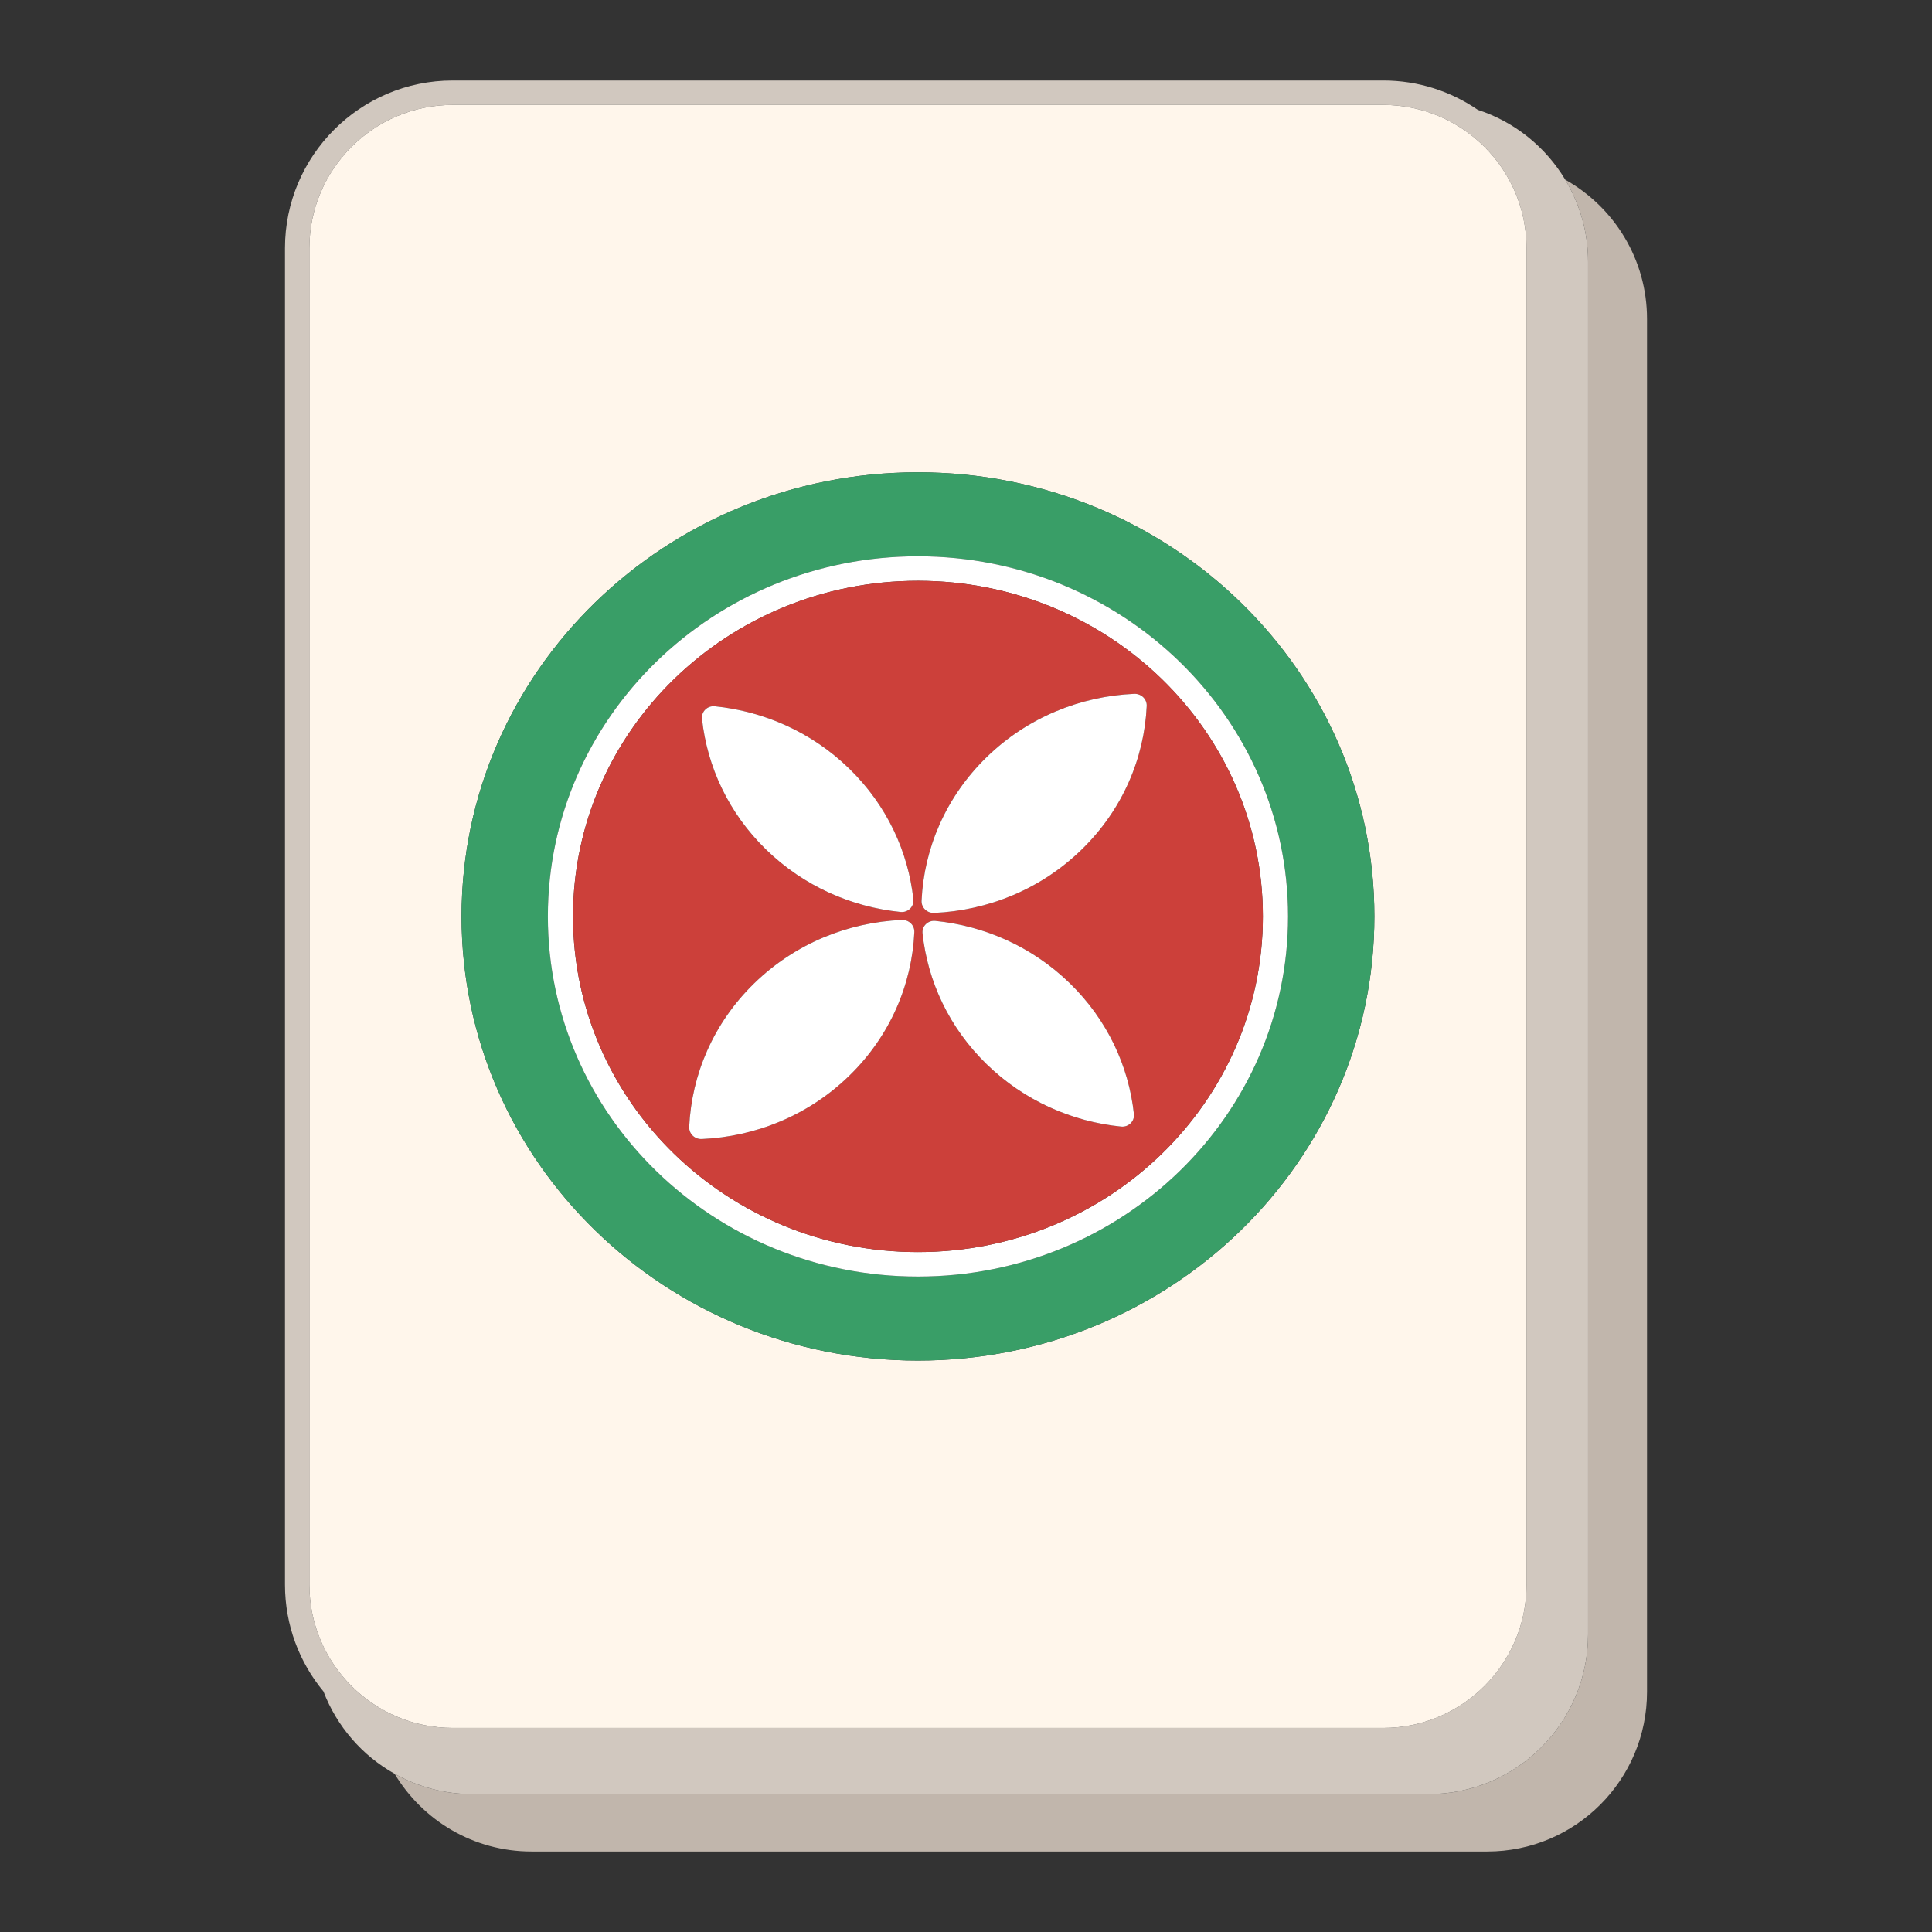 <?xml version="1.0" encoding="utf-8"?>
<!-- Generator: Adobe Illustrator 23.1.0, SVG Export Plug-In . SVG Version: 6.00 Build 0)  -->
<svg version="1.1" id="Layer_1" xmlns="http://www.w3.org/2000/svg" xmlns:xlink="http://www.w3.org/1999/xlink" x="0px" y="0px"
	 viewBox="0 0 1200 1200" enable-background="new 0 0 1200 1200" xml:space="preserve">
<rect x="0" y="0" width="1200" height="1200" fill="#333333" stroke="none"/>
<g>
	<path fill="#C1B6AC" d="M972.194,111.594c8.947,14.904,14.187,32.286,14.187,50.935v852.623c0,54.799-44.424,99.223-99.223,99.223
		H293.503c-17.598,0-34.095-4.627-48.424-12.661c17.344,28.891,48.885,48.288,85.035,48.288H923.77
		c54.8,0,99.223-44.423,99.223-99.223V198.155C1022.992,160.953,1002.489,128.579,972.194,111.594z"/>
	<path fill="#D1C8BF" d="M887.159,1114.374c54.798,0,99.223-44.423,99.223-99.223V162.528c0-18.648-5.24-36.031-14.187-50.935
		c-12.19-20.307-31.372-35.904-54.288-43.373C901.172,56.745,880.953,50,859.177,50H281.139
		c-57.414,0-104.131,46.716-104.131,104.135v830.15c0,25.171,8.983,48.281,23.905,66.305c8.337,21.765,24.053,39.846,44.166,51.122
		c14.329,8.034,30.827,12.661,48.424,12.661H887.159z M192.171,984.285v-830.15c0-49.06,39.912-88.972,88.968-88.972h578.038
		c49.056,0,88.968,39.912,88.968,88.972v830.15c0,49.06-39.912,88.972-88.968,88.972H281.139
		C232.083,1073.257,192.171,1033.345,192.171,984.285z"/>
	<path fill="#FFF6EB" d="M281.139,1073.257h578.038c49.056,0,88.968-39.912,88.968-88.972v-830.15
		c0-49.06-39.912-88.972-88.968-88.972H281.139c-49.056,0-88.968,39.912-88.968,88.972v830.15
		C192.171,1033.345,232.083,1073.257,281.139,1073.257z M570.159,845.064c-156.564,0-283.483-123.504-283.483-275.854
		s126.919-275.854,283.483-275.854s283.483,123.504,283.483,275.854S726.722,845.064,570.159,845.064z"/>
	<path fill="#399E67" d="M570.159,293.357c-156.564,0-283.483,123.504-283.483,275.854s126.919,275.854,283.483,275.854
		S853.642,721.56,853.642,569.211S726.722,293.357,570.159,293.357z M570.159,792.894c-126.954,0-229.87-100.146-229.87-223.683
		s102.916-223.683,229.87-223.683s229.87,100.146,229.87,223.683S697.112,792.894,570.159,792.894z"/>
	<path fill="#FFFFFF" d="M570.159,345.527c-126.954,0-229.87,100.146-229.87,223.683s102.916,223.683,229.87,223.683
		s229.87-100.146,229.87-223.683S697.112,345.527,570.159,345.527z M570.159,777.68c-118.319,0-214.236-93.335-214.236-208.47
		c0-115.135,95.917-208.47,214.236-208.47s214.236,93.335,214.236,208.47C784.395,684.346,688.478,777.68,570.159,777.68z"/>
	<path fill="#CC403A" d="M570.159,360.741c-118.319,0-214.236,93.335-214.236,208.47c0,115.135,95.917,208.47,214.236,208.47
		s214.236-93.335,214.236-208.47C784.395,454.076,688.478,360.741,570.159,360.741z M443.961,438.684
		c30.506,3.093,60.16,16.001,83.537,38.75c23.378,22.75,36.644,51.605,39.822,81.29c0.476,4.437-3.379,8.188-7.939,7.726
		c-30.507-3.093-60.16-16.002-83.538-38.751c-23.378-22.749-36.643-51.604-39.821-81.289
		C435.546,441.973,439.401,438.222,443.961,438.684z M527.499,668.142c-25.441,24.756-58.311,37.85-91.628,39.327
		c-4.402,0.195-7.996-3.302-7.796-7.586c1.519-32.419,14.975-64.405,40.416-89.161c25.44-24.756,58.311-37.85,91.626-39.328
		c4.403-0.195,7.997,3.302,7.797,7.586C566.396,611.4,552.939,643.386,527.499,668.142z M696.356,699.738
		c-30.507-3.093-60.16-16.002-83.538-38.751c-23.378-22.749-36.644-51.604-39.821-81.29c-0.476-4.437,3.379-8.188,7.939-7.726
		c30.506,3.093,60.159,16.002,83.537,38.751c23.378,22.749,36.644,51.604,39.822,81.29
		C704.771,696.449,700.916,700.2,696.356,699.738z M671.825,527.699c-25.44,24.756-58.311,37.85-91.626,39.328
		c-4.403,0.195-7.997-3.302-7.797-7.586c1.518-32.419,14.975-64.405,40.415-89.161c25.441-24.756,58.311-37.85,91.627-39.328
		c4.402-0.195,7.997,3.302,7.797,7.586C710.722,470.957,697.265,502.943,671.825,527.699z"/>
	<path fill="#FFFFFF" d="M560.118,571.395c-33.315,1.478-66.186,14.572-91.626,39.328c-25.441,24.756-38.897,56.742-40.416,89.161
		c-0.201,4.284,3.393,7.781,7.796,7.586c33.316-1.477,66.187-14.572,91.628-39.327c25.44-24.756,38.897-56.742,40.415-89.161
		C568.115,574.696,564.521,571.199,560.118,571.395z"/>
	<path fill="#FFFFFF" d="M559.382,566.45c4.56,0.462,8.415-3.289,7.939-7.726c-3.178-29.685-16.444-58.54-39.822-81.29
		c-23.377-22.749-53.031-35.657-83.537-38.75c-4.56-0.462-8.415,3.289-7.939,7.726c3.178,29.685,16.443,58.54,39.821,81.289
		C499.222,550.448,528.875,563.357,559.382,566.45z"/>
	<path fill="#FFFFFF" d="M580.936,571.972c-4.56-0.462-8.415,3.289-7.939,7.726c3.177,29.685,16.443,58.541,39.821,81.29
		c23.378,22.749,53.031,35.658,83.538,38.751c4.56,0.462,8.415-3.289,7.939-7.726c-3.178-29.685-16.444-58.54-39.822-81.29
		C641.095,587.973,611.442,575.065,580.936,571.972z"/>
	<path fill="#FFFFFF" d="M704.445,430.952c-33.315,1.478-66.186,14.572-91.627,39.328c-25.44,24.756-38.897,56.742-40.415,89.161
		c-0.201,4.284,3.393,7.781,7.797,7.586c33.315-1.478,66.186-14.572,91.626-39.328c25.44-24.756,38.897-56.742,40.416-89.161
		C712.442,434.254,708.847,430.757,704.445,430.952z"/>
</g>
</svg>
